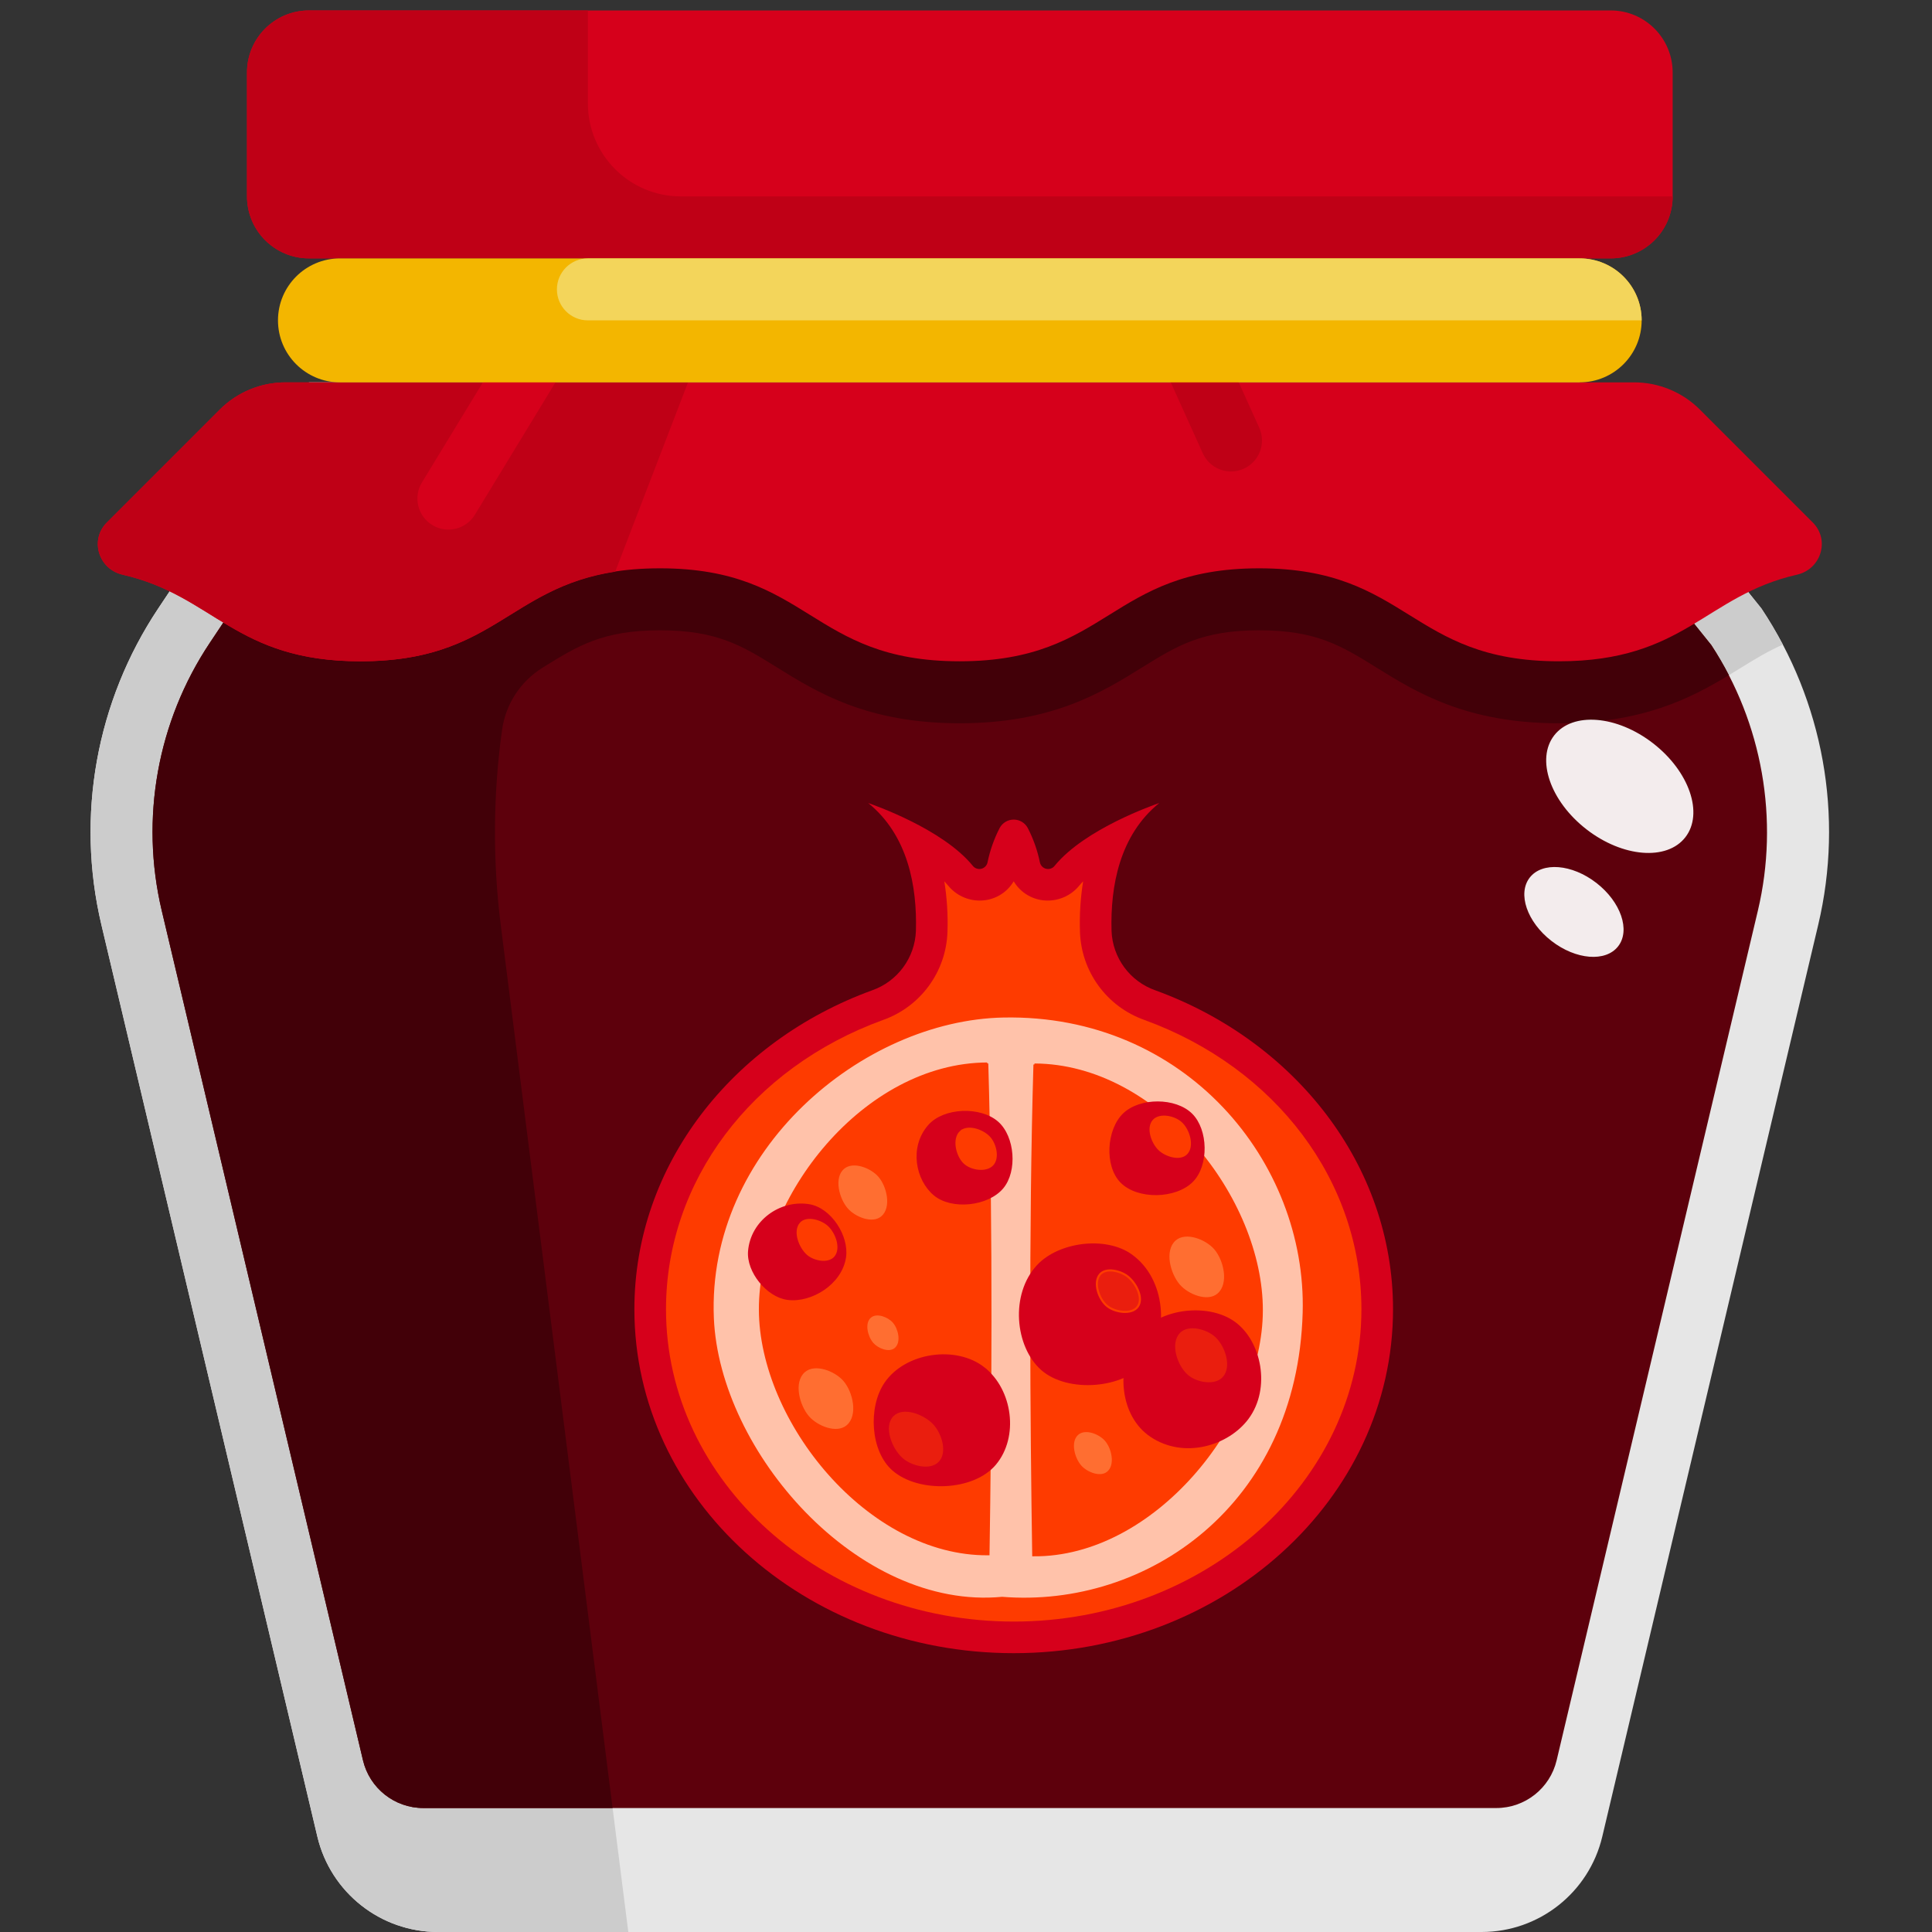 <?xml version="1.0" encoding="UTF-8" standalone="no"?>
<svg
   xmlns:dc="http://purl.org/dc/elements/1.1/"
   xmlns:cc="http://creativecommons.org/ns#"
   xmlns:rdf="http://www.w3.org/1999/02/22-rdf-syntax-ns#"
   xmlns:svg="http://www.w3.org/2000/svg"
   xmlns="http://www.w3.org/2000/svg"
   xmlns:sodipodi="http://sodipodi.sourceforge.net/DTD/sodipodi-0.dtd"
   xmlns:inkscape="http://www.inkscape.org/namespaces/inkscape"
   height="512pt"
   viewBox="-24 0 512 512"
   width="512pt"
   version="1.1"
   id="svg34"
   sodipodi:docname="tomatopaste.svg"
   inkscape:version="1.0 (4035a4f, 2020-05-01)">
  <rect x="-24" y="0" width="512" height="512" fill="#333333" stroke="none"/>
  <defs
     id="defs38" />
  <sodipodi:namedview
     inkscape:snap-nodes="false"
     inkscape:document-rotation="0"
     pagecolor="#ffffff"
     bordercolor="#666666"
     borderopacity="1"
     objecttolerance="10"
     gridtolerance="10"
     guidetolerance="10"
     inkscape:pageopacity="0"
     inkscape:pageshadow="2"
     inkscape:window-width="1366"
     inkscape:window-height="768"
     id="namedview36"
     showgrid="false"
     inkscape:zoom="0.28317717"
     inkscape:cx="-63.963987"
     inkscape:cy="420.98729"
     inkscape:window-x="0"
     inkscape:window-y="0"
     inkscape:window-maximized="0"
     inkscape:current-layer="svg34" />
  <path
     d="M 442.789,161.246 394.632,101.33 H 57.881 L 17.934,161.246 C 1.504,185.894 -3.951,216.26 2.875,245.084 L 60.103,486.719 C 63.615,501.537 76.848,512 92.074,512 H 368.649 c 15.226,0 28.459,-10.463 31.971,-25.281 l 57.228,-241.636 c 6.826,-28.824 1.371,-59.19 -15.059,-83.837 z m 0,0"
     fill="#f9eac7"
     id="path10"
     style="fill:#e6e6e6;stroke-width:0.995" />
  <path
     d="M 442.789,161.246 394.632,101.33 H 57.881 L 17.934,161.246 C 1.504,185.894 -3.951,216.26 2.875,245.084 L 60.107,486.719 C 63.615,501.537 76.848,512 92.074,512 H 142.507 L 108.698,245.084 c -2.18,-17.207 -1.997,-34.951 0.365,-51.707 0.96,-6.811 4.891,-12.813 10.735,-16.438 0.027,-0.019 0.054,-0.035 0.082,-0.051 9.212,-5.719 15.863,-9.853 31.023,-9.853 15.168,0 21.827,4.134 31.038,9.853 10.618,6.589 23.831,14.791 48.366,14.791 24.527,0 37.74,-8.202 48.354,-14.791 9.208,-5.719 15.863,-9.853 31.023,-9.853 15.175,0 21.838,4.134 31.058,9.853 10.618,6.589 23.835,14.791 48.378,14.791 24.538,0 37.756,-8.202 48.374,-14.791 3.866,-2.397 7.269,-4.429 10.979,-6.057 -1.721,-3.275 -3.613,-6.477 -5.684,-9.585 z m 0,0"
     fill="#f4dbb3"
     id="path12"
     style="fill:#cccccc;stroke-width:0.995" />
  <path
     d="M 88.185,479.147 H 372.538 c 7.615,0 14.231,-5.233 15.987,-12.642 l 53.339,-225.21 c 5.699,-24.072 1.197,-49.671 -12.359,-70.352 L 386.757,117.756 H 66.673 l -35.071,52.605 c -13.905,20.852 -18.517,46.548 -12.743,70.935 l 53.339,225.21 c 1.756,7.409 8.372,12.642 15.987,12.642 z m 0,0"
     fill="#ffc269"
     id="path14"
     style="fill:#5d000c;fill-opacity:1;stroke-width:0.995" />
  <path
     d="m 434.168,178.927 c -1.41,-2.731 -2.964,-5.396 -4.662,-7.984 L 386.757,117.756 H 66.673 l -35.071,52.605 c -13.905,20.855 -18.517,46.548 -12.743,70.935 l 53.339,225.21 c 1.756,7.409 8.372,12.642 15.987,12.642 H 138.346 L 108.698,245.084 c -2.18,-17.207 -1.997,-34.951 0.365,-51.707 0.96,-6.811 4.891,-12.813 10.735,-16.442 0.027,-0.016 0.054,-0.031 0.082,-0.051 9.212,-5.715 15.863,-9.849 31.023,-9.849 15.168,0 21.827,4.134 31.038,9.853 10.618,6.589 23.831,14.787 48.366,14.787 24.527,0 37.74,-8.202 48.354,-14.791 9.208,-5.715 15.863,-9.849 31.023,-9.849 15.175,0 21.838,4.134 31.058,9.853 10.618,6.589 23.835,14.787 48.378,14.787 22.064,0 34.951,-6.62 45.048,-12.747 z m 0,0"
     fill="#ffa95f"
     id="path16"
     style="fill:#420008;fill-opacity:1;stroke-width:0.995" />
  <path
     d="M 402.842,2.768 H 57.881 c -9.072,0 -16.426,7.355 -16.426,16.426 v 32.853 c 0,9.072 7.355,16.426 16.426,16.426 H 402.846 c 9.072,0 16.426,-7.355 16.426,-16.426 V 19.194 C 419.268,10.122 411.917,2.768 402.842,2.768 Z m 0,0"
     fill="#ff8b5a"
     id="path18"
     style="fill:#d6001b;fill-opacity:1;stroke-width:0.995" />
  <path
     d="m 456.398,138.456 c 4.623,4.623 2.203,12.39 -4.177,13.843 -24.403,5.56 -29.737,22.949 -63.102,22.949 -39.718,0 -39.718,-24.64 -79.435,-24.64 -39.691,0 -39.691,24.64 -79.377,24.64 -39.702,0 -39.702,-24.64 -79.404,-24.64 -39.687,0 -39.687,24.64 -79.377,24.64 -33.327,0 -38.661,-17.386 -63.032,-22.949 -6.376,-1.453 -8.796,-9.216 -4.173,-13.839 L 34.236,108.544 c 4.619,-4.619 10.886,-7.215 17.421,-7.215 H 409.062 c 6.535,0 12.802,2.595 17.425,7.215 z m 0,0"
     fill="#ff8b5a"
     id="path20"
     style="fill:#d6001b;fill-opacity:1;stroke-width:0.995" />
  <path
     d="m 300.573,93.117 h -18.019 l 12.192,26.994 c 1.371,3.034 4.355,4.833 7.491,4.833 1.123,0 2.277,-0.233 3.368,-0.73 4.138,-1.865 5.975,-6.729 4.107,-10.863 z m 0,0"
     fill="#ff7350"
     id="path22"
     style="fill:#bf0016;fill-opacity:1;stroke-width:0.995" />
  <path
     d="M 158.335,101.33 H 51.661 c -6.535,0 -12.802,2.595 -17.425,7.215 L 4.32,138.46 c -4.623,4.623 -2.203,12.386 4.173,13.839 24.371,5.564 29.706,22.953 63.036,22.953 35.254,0 39.252,-19.406 67.508,-23.75 z m 0,0"
     fill="#ff7350"
     id="path24"
     style="fill:#bf0016;fill-opacity:1;stroke-width:0.995" />
  <path
     d="m 108.97,93.117 -21.151,34.741 c -2.358,3.873 -1.131,8.928 2.755,11.286 1.329,0.816 2.805,1.2 4.258,1.2 2.774,0 5.478,-1.406 7.024,-3.943 l 26.349,-43.284 z m 0,0"
     fill="#ff8b5a"
     id="path26"
     style="fill:#d6001b;fill-opacity:1;stroke-width:0.995" />
  <path
     d="M 131.799,27.407 V 2.768 H 57.881 c -9.072,0 -16.426,7.355 -16.426,16.426 v 32.853 c 0,9.076 7.355,16.426 16.426,16.426 H 402.846 c 9.072,0 16.426,-7.355 16.426,-16.426 H 156.439 c -13.606,0 -24.64,-11.03 -24.64,-24.64 z m 0,0"
     fill="#ff7350"
     id="path28"
     style="fill:#bf0016;fill-opacity:1;stroke-width:0.995" />
  <path
     d="M 394.629,101.33 H 66.094 c -9.072,0 -16.426,-7.355 -16.426,-16.426 0,-9.072 7.355,-16.426 16.426,-16.426 H 394.632 c 9.072,0 16.426,7.355 16.426,16.426 -0.004,9.072 -7.358,16.426 -16.43,16.426 z m 0,0"
     fill="#9f6e50"
     id="path30"
     style="fill:#f3b600;fill-opacity:1;stroke-width:0.995" />
  <path
     d="M 394.629,68.477 H 131.799 c -4.534,0 -8.213,3.675 -8.213,8.213 0,4.534 3.679,8.213 8.213,8.213 H 411.055 c 0,-9.072 -7.355,-16.426 -16.426,-16.426 z m 0,0"
     fill="#b57f5f"
     id="path32"
     style="fill:#f3d55b;fill-opacity:1;stroke-width:0.995" />
  <ellipse
     style="opacity:0.923;fill:#ffffff;fill-opacity:1;stroke-width:8.504;stroke-linecap:round;stroke-linejoin:round"
     id="path961"
     cx="83.957"
     cy="447.893"
     rx="14.417"
     ry="22.005"
     transform="rotate(-52.171)" />
  <ellipse
     transform="rotate(-52.171)"
     ry="14.837"
     rx="9.721"
     cy="458.717"
     cx="50.212"
     id="path961-3"
     style="opacity:0.923;fill:#ffffff;fill-opacity:1;stroke-width:5.734;stroke-linecap:round;stroke-linejoin:round" />
  <g
     id="g1452"
     transform="matrix(0.62,0,0,0.62,516.194,598.109)" />
  <g
     transform="matrix(1.067,0,0,1.067,525.712,-148.955)"
     id="g1856">
    <path
       style="fill:#d6001b;fill-opacity:1;stroke-width:0.62"
       id="path1548"
       fill="#cc4b4c"
       d="m -299.563,339.048 c 9.893,8.007 12.169,20.725 11.856,31.756 -0.247,6.69 -4.559,12.544 -10.873,14.762 -34.622,12.6 -59.052,43.336 -59.052,79.215 0,47.224 42.21,85.418 94.212,85.418 52.001,0 94.212,-38.194 94.212,-85.418 0,-35.879 -24.415,-66.615 -59.037,-79.215 -6.314,-2.218 -10.629,-8.075 -10.873,-14.762 -0.315,-11.031 1.961,-23.749 11.854,-31.756 l 0.08,-0.039 -0.08,0.039 c -1.215,0.431 -18.41,6.358 -25.947,15.544 -0.479,0.649 -1.29,0.964 -2.082,0.804 -0.792,-0.16 -1.419,-0.765 -1.608,-1.55 -0.608,-2.993 -1.627,-5.886 -3.026,-8.597 -0.69,-1.286 -2.031,-2.087 -3.489,-2.087 -1.46,0 -2.801,0.801 -3.491,2.087 -1.399,2.712 -2.416,5.605 -3.026,8.597 -0.189,0.784 -0.816,1.39 -1.605,1.55 -0.792,0.16 -1.605,-0.155 -2.085,-0.804 -7.537,-9.186 -24.73,-15.113 -25.945,-15.544 l -0.08,-0.039 z m 0,0" />
    <path
       style="fill:#fe3b00;fill-opacity:1;stroke-width:0.62"
       id="path1550"
       fill="#f5efca"
       d="m -263.42,542.349 c -47.621,0 -86.36,-34.797 -86.36,-77.569 0,-31.729 21.146,-59.931 53.873,-71.838 9.367,-3.3 15.74,-12.026 16.035,-21.955 0.143,-4.179 -0.121,-8.363 -0.784,-12.491 0.344,0.358 0.671,0.719 0.966,1.075 1.913,2.339 4.774,3.697 7.796,3.7 3.474,0.029 6.702,-1.794 8.474,-4.782 1.775,2.988 5.002,4.808 8.476,4.782 3.009,-0.002 5.862,-1.351 7.777,-3.675 0.303,-0.368 0.634,-0.738 0.993,-1.104 -0.666,4.143 -0.93,8.336 -0.787,12.527 0.305,9.905 6.663,18.606 16.006,21.909 32.76,11.927 53.897,40.121 53.897,71.852 -0.002,42.772 -38.731,77.569 -86.362,77.569 z m 0,0" />
    <g
       id="g1831"
       transform="matrix(0.87,0,0,0.87,158.22,38.315)">
      <path
         style="fill:#ffc2aa;fill-opacity:1;stroke:#ffc2aa;stroke-width:0.602px;stroke-linecap:butt;stroke-linejoin:miter;stroke-opacity:1"
         d="m -487.557,407.207 c -40.026,0.776 -84.397,37.713 -82.386,85.495 1.598,37.985 40.994,83.209 81.998,79.278 41.162,3.328 83.968,-26.098 85.495,-80.832 1.196,-42.844 -33.307,-84.945 -85.107,-83.941 z"
         id="path1680"
         sodipodi:nodetypes="sscss" />
      <path
         style="fill:#fe3b00;fill-opacity:1;stroke:#fe3b00;stroke-width:0.602px;stroke-linecap:butt;stroke-linejoin:miter;stroke-opacity:1"
         d="m -492.198,420.038 c -35.167,0.155 -64.977,38.348 -64.895,70.219 0.082,31.866 30.992,70.213 65.245,69.873 0.575,-37.097 1.033,-93.106 -0.35,-140.092 z"
         id="path1682"
         sodipodi:nodetypes="cacc" />
      <path
         sodipodi:nodetypes="cacc"
         id="path1684"
         d="m -478.712,420.328 c 35.167,0.155 64.977,38.348 64.895,70.219 -0.082,31.866 -30.992,70.213 -65.245,69.873 -0.575,-37.097 -1.033,-93.106 0.35,-140.092 z"
         style="fill:#fe3b00;fill-opacity:1;stroke:#fe3b00;stroke-width:0.602px;stroke-linecap:butt;stroke-linejoin:miter;stroke-opacity:1" />
      <path
         style="fill:#d6001b;fill-opacity:1;stroke:#d6001b;stroke-width:0.602px;stroke-linecap:butt;stroke-linejoin:miter;stroke-opacity:1"
         d="m -543.159,460.48 c -8.126,-1.255 -16.308,4.615 -17.026,13.117 -0.491,5.81 5.194,12.846 10.973,13.621 6.684,0.896 15.263,-4.324 16.396,-11.855 0.898,-5.974 -4.147,-13.925 -10.342,-14.882 z"
         id="path1686"
         sodipodi:nodetypes="ssass" />
      <path
         style="fill:#d6001b;fill-opacity:1;stroke:#d6001b;stroke-width:0.602px;stroke-linecap:butt;stroke-linejoin:miter;stroke-opacity:1"
         d="m -493.144,507.04 c -7.96,-6.304 -22.283,-4.283 -28.128,4.289 -4.662,6.837 -3.998,19.319 2.27,24.722 7.337,6.324 22.766,5.764 29.011,-1.64 6.577,-7.797 4.734,-21.124 -3.153,-27.371 z"
         id="path1688"
         sodipodi:nodetypes="ssass" />
      <path
         style="fill:#d6001b;fill-opacity:1;stroke:#d6001b;stroke-width:0.602px;stroke-linecap:butt;stroke-linejoin:miter;stroke-opacity:1"
         d="m -477.756,477.777 c -7.633,8.18 -6.229,22.98 1.135,29.515 7.414,6.58 23.436,5.333 29.641,-2.397 6.351,-7.91 5.576,-23.215 -4.162,-30.146 -7.274,-5.177 -20.523,-3.501 -26.614,3.027 z"
         id="path1690"
         sodipodi:nodetypes="saass" />
      <path
         style="fill:#d6001b;fill-opacity:1;stroke:#d6001b;stroke-width:0.602px;stroke-linecap:butt;stroke-linejoin:miter;stroke-opacity:1"
         d="m -445.466,526.339 c 9.511,6.412 22.053,2.477 27.623,-5.045 6.364,-8.595 3.615,-21.889 -3.82,-27.274 -7.74,-5.606 -22.581,-3.851 -28.218,5.074 -5.12,8.107 -4.196,21.44 4.415,27.245 z"
         id="path1692"
         sodipodi:nodetypes="ssass" />
      <path
         style="fill:#d6001b;fill-opacity:1;stroke:#d6001b;stroke-width:0.602px;stroke-linecap:butt;stroke-linejoin:miter;stroke-opacity:1"
         d="m -508.826,437.806 c -5.413,6.182 -3.481,15.425 1.558,19.633 4.988,4.166 15.224,3.032 19.399,-1.948 3.999,-4.769 3.261,-14.498 -1.402,-18.62 -4.889,-4.322 -15.256,-3.975 -19.555,0.935 z"
         id="path1694"
         sodipodi:nodetypes="saaas" />
      <path
         style="fill:#d6001b;fill-opacity:1;stroke:#d6001b;stroke-width:0.602px;stroke-linecap:butt;stroke-linejoin:miter;stroke-opacity:1"
         d="m -453.171,434.47 c -4.66,4.447 -5.292,14.684 -0.807,19.307 4.72,4.865 15.604,4.621 20.334,-0.234 4.416,-4.532 4.22,-14.528 -0.276,-18.981 -4.56,-4.515 -14.609,-4.523 -19.251,-0.092 z"
         id="path1696"
         sodipodi:nodetypes="aaaaa" />
      <path
         style="fill:#fe3b00;fill-opacity:1;stroke:#fe3b00;stroke-width:0.602px;stroke-linecap:butt;stroke-linejoin:miter;stroke-opacity:1"
         d="m -444.707,436.325 c -1.876,2.087 -0.393,6.319 1.636,8.258 1.88,1.797 5.891,3.024 7.713,1.169 2.068,-2.104 0.687,-6.724 -1.48,-8.726 -1.934,-1.787 -6.109,-2.66 -7.869,-0.701 z"
         id="path1698"
         sodipodi:nodetypes="aaaaa" />
      <path
         style="fill:#ea1e0e;fill-opacity:1;stroke:#fe3b00;stroke-width:0.602px;stroke-linecap:butt;stroke-linejoin:miter;stroke-opacity:1"
         d="m -460.02,480.247 c -2.025,2.39 -0.258,7.29 2.194,9.137 2.284,1.72 6.898,2.387 8.578,0.073 1.787,-2.462 -0.497,-6.79 -2.902,-8.653 -2.079,-1.61 -6.17,-2.563 -7.87,-0.557 z"
         id="path1700"
         sodipodi:nodetypes="asaaaa" />
      <path
         style="fill:#ea1e0e;fill-opacity:1;stroke:#ea1e0e;stroke-width:0.602px;stroke-linecap:butt;stroke-linejoin:miter;stroke-opacity:1"
         d="m -437.015,497.202 c -2.647,2.865 -0.66,8.905 2.27,11.478 2.406,2.113 7.47,3.034 9.586,0.631 2.462,-2.798 0.59,-8.441 -2.144,-10.974 -2.391,-2.215 -7.5,-3.529 -9.712,-1.135 z"
         id="path1702"
         sodipodi:nodetypes="aaaaa" />
      <path
         style="fill:#fe3b00;fill-opacity:1;stroke:#fe3b00;stroke-width:0.602px;stroke-linecap:butt;stroke-linejoin:miter;stroke-opacity:1"
         d="m -499.788,439.52 c -2.181,2.018 -1.083,6.8 1.067,8.85 1.928,1.838 6.122,2.495 7.97,0.577 1.813,-1.882 0.908,-5.864 -0.857,-7.791 -1.878,-2.051 -6.14,-3.525 -8.18,-1.636 z"
         id="path1704"
         sodipodi:nodetypes="aaaaa" />
      <path
         style="fill:#fe3b00;fill-opacity:1;stroke:#fe3b00;stroke-width:0.602px;stroke-linecap:butt;stroke-linejoin:miter;stroke-opacity:1"
         d="m -545.429,465.651 c -2.034,2.231 -0.276,6.867 2.018,8.829 1.858,1.588 5.712,2.35 7.315,0.504 1.86,-2.141 0.315,-6.397 -1.766,-8.324 -1.867,-1.729 -5.853,-2.889 -7.567,-1.009 z"
         id="path1706"
         sodipodi:nodetypes="aaaaa" />
      <path
         style="fill:#ea1e0e;fill-opacity:1;stroke:#ea1e0e;stroke-width:0.602px;stroke-linecap:butt;stroke-linejoin:miter;stroke-opacity:1"
         d="m -507.902,523.185 c -2.547,-2.676 -8.248,-4.896 -10.848,-2.27 -2.756,2.784 -0.386,8.854 2.523,11.478 2.482,2.239 7.653,3.55 9.965,1.135 2.414,-2.522 0.767,-7.815 -1.64,-10.343 z"
         id="path1708"
         sodipodi:nodetypes="aaaaa" />
      <path
         sodipodi:nodetypes="aaaaa"
         id="path1710"
         d="m -532.939,450.336 c -2.741,2.409 -1.283,8.141 1.117,10.89 2.078,2.381 6.807,4.282 9.214,2.234 2.773,-2.359 1.531,-8.125 -0.838,-10.89 -2.115,-2.469 -7.052,-4.38 -9.494,-2.234 z"
         style="fill:#ff6e31;fill-opacity:1;stroke:#ff6e31;stroke-width:0.524px;stroke-linecap:butt;stroke-linejoin:miter;stroke-opacity:1" />
      <path
         style="fill:#ff6e31;fill-opacity:1;stroke:#ff6e31;stroke-width:0.335px;stroke-linecap:butt;stroke-linejoin:miter;stroke-opacity:1"
         d="m -525.313,492.728 c -1.752,1.539 -0.82,5.202 0.714,6.959 1.328,1.522 4.35,2.736 5.889,1.428 1.772,-1.507 0.978,-5.192 -0.535,-6.959 -1.351,-1.578 -4.506,-2.799 -6.067,-1.428 z"
         id="path1712"
         sodipodi:nodetypes="aaaaa" />
      <path
         sodipodi:nodetypes="aaaaa"
         id="path1714"
         d="m -544.091,508.381 c -3.071,2.698 -1.437,9.12 1.251,12.2 2.328,2.668 7.626,4.797 10.323,2.503 3.107,-2.643 1.715,-9.102 -0.938,-12.2 -2.369,-2.766 -7.9,-4.907 -10.636,-2.503 z"
         style="fill:#ff6e31;fill-opacity:1;stroke:#ff6e31;stroke-width:0.587px;stroke-linecap:butt;stroke-linejoin:miter;stroke-opacity:1" />
      <path
         style="fill:#ff6e31;fill-opacity:1;stroke:#ff6e31;stroke-width:0.587px;stroke-linecap:butt;stroke-linejoin:miter;stroke-opacity:1"
         d="m -438.226,470.785 c -3.071,2.698 -1.437,9.12 1.251,12.2 2.328,2.668 7.626,4.797 10.323,2.503 3.107,-2.643 1.715,-9.102 -0.938,-12.2 -2.369,-2.766 -7.9,-4.907 -10.636,-2.503 z"
         id="path1716"
         sodipodi:nodetypes="aaaaa" />
      <path
         sodipodi:nodetypes="aaaaa"
         id="path1718"
         d="m -466.092,526.183 c -2.13,1.871 -0.996,6.325 0.868,8.46 1.615,1.85 5.289,3.326 7.159,1.735 2.154,-1.833 1.189,-6.312 -0.651,-8.46 -1.643,-1.918 -5.479,-3.403 -7.376,-1.735 z"
         style="fill:#ff6e31;fill-opacity:1;stroke:#ff6e31;stroke-width:0.407px;stroke-linecap:butt;stroke-linejoin:miter;stroke-opacity:1" />
    </g>
  </g>
</svg>
